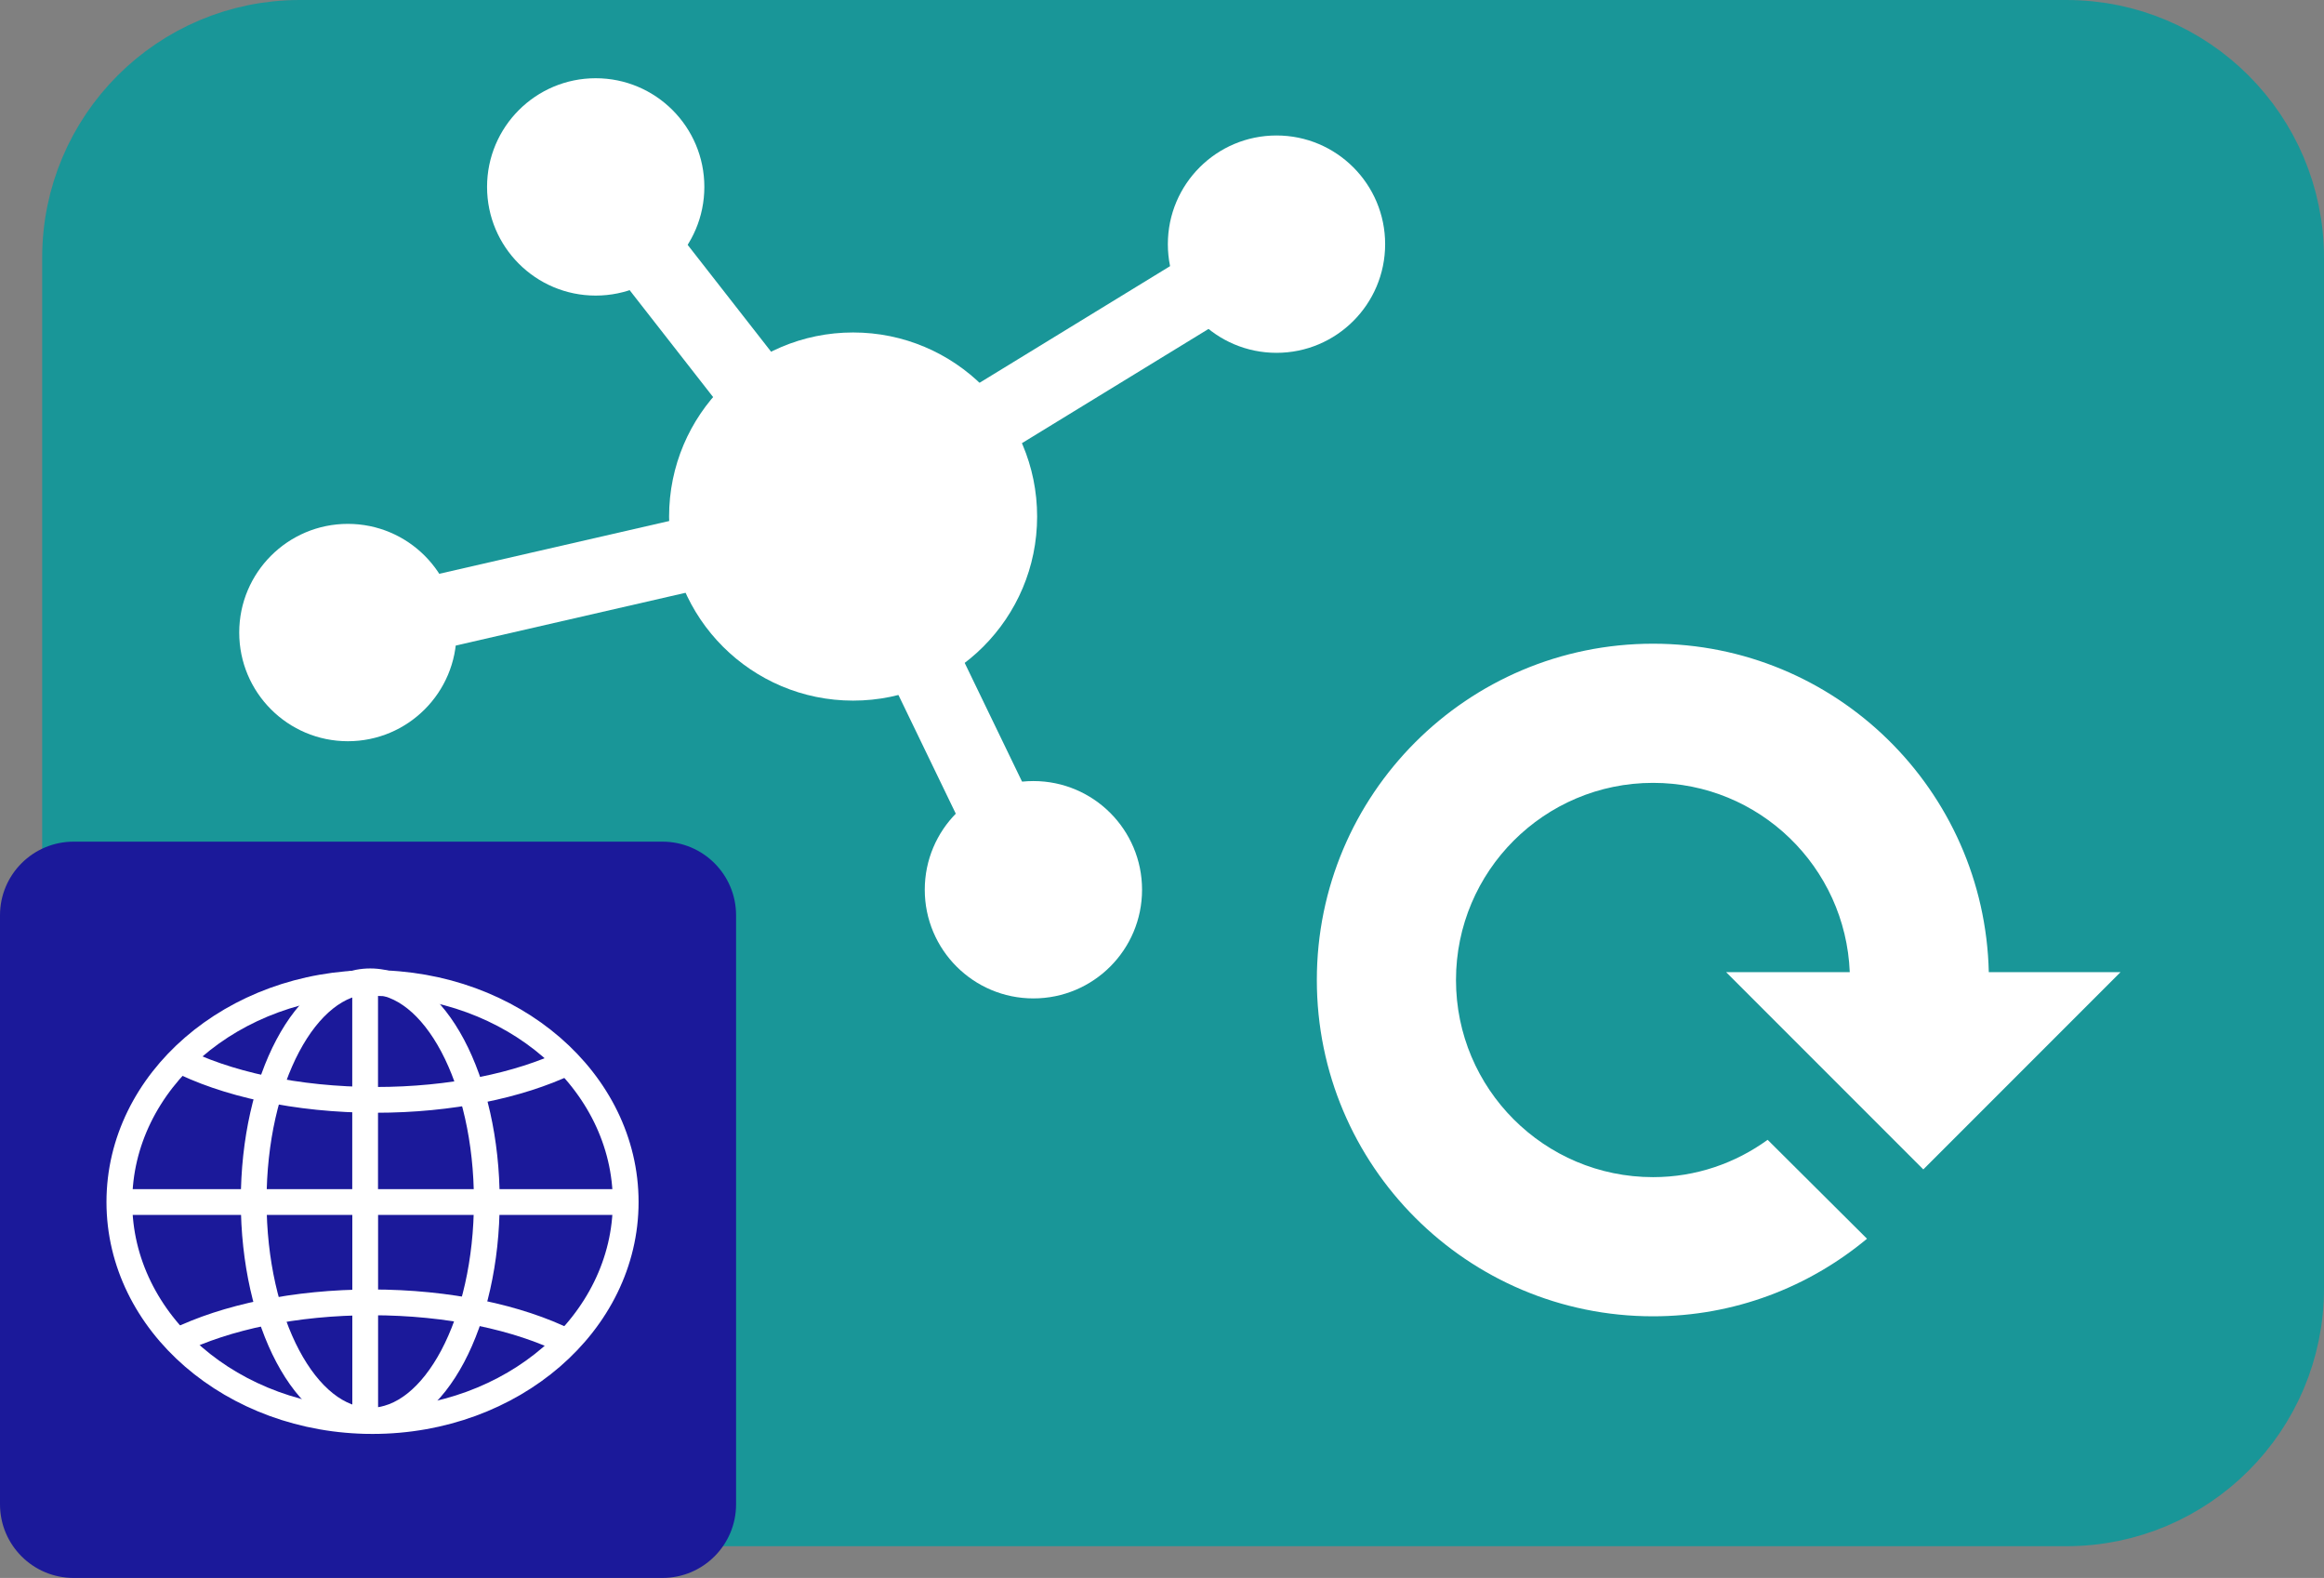 <?xml version="1.0" encoding="utf-8"?>
<!-- Generator: Adobe Illustrator 11 Build 196, SVG Export Plug-In . SVG Version: 6.0.0 Build 78)  -->
<!DOCTYPE svg PUBLIC "-//W3C//DTD SVG 1.0//EN"    "http://www.w3.org/TR/2001/REC-SVG-20010904/DTD/svg10.dtd">
<svg  xmlns="http://www.w3.org/2000/svg" xmlns:xlink="http://www.w3.org/1999/xlink" xmlns:a="http://ns.adobe.com/AdobeSVGViewerExtensions/3.0/"
	 width="63.146" height="42.862" viewBox="0 0 63.146 42.862" overflow="visible" enable-background="new 0 0 63.146 42.862"
	 xml:space="preserve">
		<rect x="0" y="0" width="63.146" height="42.862" fill="#808080" stroke="none"/>
		<g id="Layer_1">
			<path fill="#199698" stroke="#199698" stroke-width="2" d="M62.146,35c0,3.313-2.686,6-6,6h-48c-3.314,0-6-2.687-6-6V7
				c0-3.313,2.686-6,6-6h48c3.314,0,6,2.687,6,6V35z"/>
			<circle fill="#FFFFFF" cx="23.18" cy="14.031" r="5"/> 
			<circle fill="#FFFFFF" cx="16.186" cy="5.077" r="2.952"/> 
			<circle fill="#FFFFFF" cx="9.452" cy="17.182" r="2.952"/> 
			<circle fill="#FFFFFF" cx="34.684" cy="6.632" r="2.952"/> 
			<circle fill="#FFFFFF" cx="28.079" cy="24.168" r="2.952"/> 
			<line fill="none" stroke="#FFFFFF" stroke-width="2" x1="34.684" y1="6.632" x2="23.505" y2="13.474"/>
			<line fill="none" stroke="#FFFFFF" stroke-width="2" x1="28.079" y1="24.168" x2="23.18" y2="14.031"/>
			<path fill="#FFFFFF" d="M48.029,30.961c-0.876,0.634-1.947,1.014-3.113,1.014c-2.956,0-5.355-2.398-5.355-5.355
				c0-2.957,2.399-5.355,5.355-5.355c2.886,0,5.23,2.284,5.344,5.141H46.9l5.359,5.359l5.359-5.359h-3.58
				c-0.114-4.945-4.148-8.921-9.123-8.921c-5.044,0-9.135,4.09-9.135,9.135s4.09,9.135,9.135,9.135c2.214,0,4.236-0.795,5.814-2.107
				L48.029,30.961z"/>
			<line fill="none" stroke="#FFFFFF" stroke-width="2" x1="9.452" y1="17.182" x2="23.18" y2="14.031"/>
			<line fill="none" stroke="#FFFFFF" stroke-width="2" x1="16.186" y1="5.077" x2="23.18" y2="14.031"/>
			<path fill="#1B199A" d="M20,40.862c0,1.104-0.895,2-2,2H2c-1.104,0-2-0.896-2-2v-16c0-1.104,0.896-2,2-2h16c1.105,0,2,0.896,2,2
				V40.862z"/>
			<g>
				<ellipse fill="none" stroke="#FFFFFF" stroke-width="0.7" cx="10.122" cy="32.651" rx="6.879" ry="5.949"/> 
				<ellipse fill="none" stroke="#FFFFFF" stroke-width="0.7" cx="10.06" cy="32.623" rx="3.167" ry="5.967"/> 
				<line fill="none" stroke="#FFFFFF" stroke-width="0.7" x1="3.242" y1="32.651" x2="16.996" y2="32.651"/>
				<path fill="none" stroke="#FFFFFF" stroke-width="0.7" d="M15.42,28.857c-1.322,0.628-3.168,1.019-5.21,1.019
					c-2.156,0-4.093-0.435-5.426-1.126"/>
				<path fill="none" stroke="#FFFFFF" stroke-width="0.7" d="M4.808,36.429c1.327-0.648,3.203-1.053,5.282-1.053
					c2.103,0,3.997,0.413,5.326,1.074"/>
				<line fill="none" stroke="#FFFFFF" stroke-width="0.7" x1="9.921" y1="32.651" x2="9.921" y2="26.658"/>
				<line fill="none" stroke="#FFFFFF" stroke-width="0.7" x1="9.923" y1="38.653" x2="9.923" y2="32.66"/>
			</g>
		</g>
	</svg>
